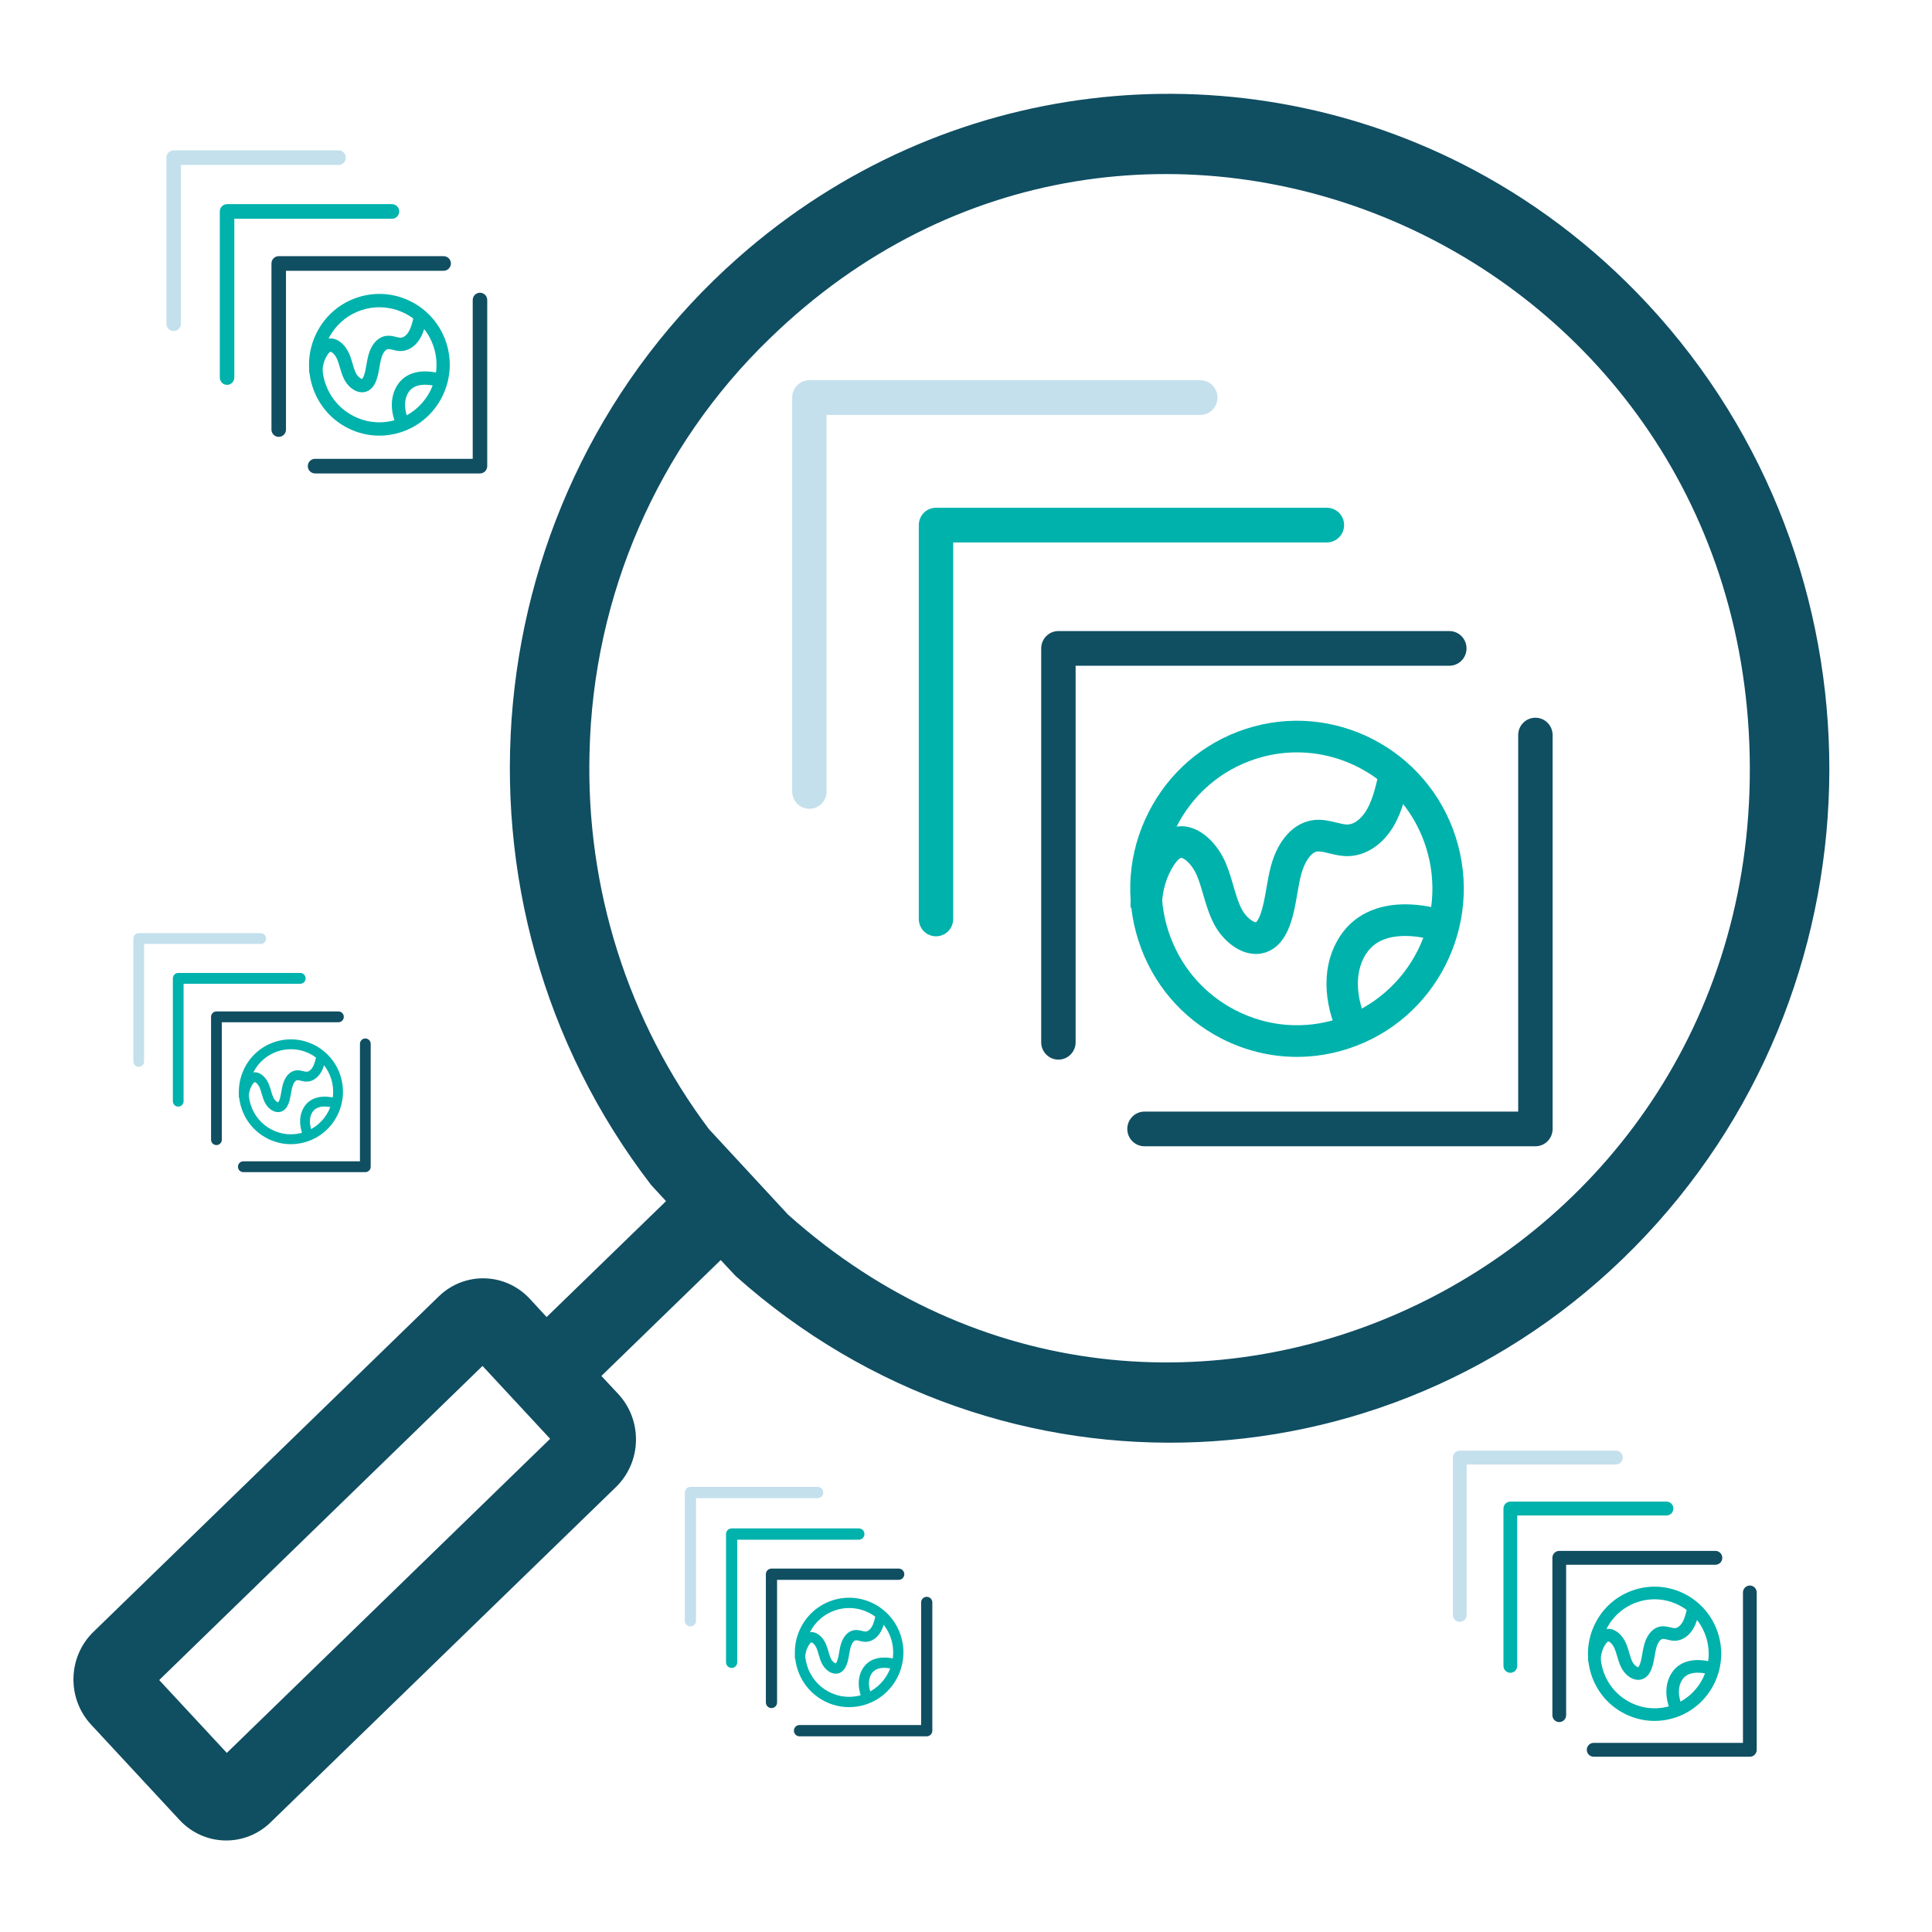 <?xml version="1.0" encoding="UTF-8" standalone="no"?>
<!-- Created with Inkscape (http://www.inkscape.org/) -->

<svg
   version="1.1"
   id="svg1"
   width="10cm"
   height="10cm"
   viewBox="0 0 377.953 377.953"
   xml:space="preserve"
   sodipodi:docname="logo.svg"
   inkscape:version="1.4.2 (1:1.4.2+202505120737+ebf0e940d0)"
   xmlns:inkscape="http://www.inkscape.org/namespaces/inkscape"
   xmlns:sodipodi="http://sodipodi.sourceforge.net/DTD/sodipodi-0.dtd"
   xmlns="http://www.w3.org/2000/svg"
   xmlns:svg="http://www.w3.org/2000/svg"
   xmlns:rdf="http://www.w3.org/1999/02/22-rdf-syntax-ns#"
   xmlns:cc="http://creativecommons.org/ns#"><sodipodi:namedview
     id="namedview2"
     pagecolor="#ffffff"
     bordercolor="#000000"
     borderopacity="0.25"
     inkscape:showpageshadow="2"
     inkscape:pageopacity="0.0"
     inkscape:pagecheckerboard="0"
     inkscape:deskcolor="#d1d1d1"
     inkscape:document-units="cm"
     inkscape:zoom="3.1802917"
     inkscape:cx="189.13359"
     inkscape:cy="186.77532"
     inkscape:window-width="2256"
     inkscape:window-height="1479"
     inkscape:window-x="0"
     inkscape:window-y="0"
     inkscape:window-maximized="1"
     inkscape:current-layer="layer-MC0" /><defs
     id="defs1"><clipPath
       clipPathUnits="userSpaceOnUse"
       id="clipPath10-3"><path
         d="M 0,612 H 792 V 0 H 0 Z"
         transform="translate(-331.269,-276.021)"
         id="path10-6" /></clipPath><clipPath
       clipPathUnits="userSpaceOnUse"
       id="clipPath12-0"><path
         d="M 0,612 H 792 V 0 H 0 Z"
         transform="translate(-319.569,-287.721)"
         id="path12-6" /></clipPath><clipPath
       clipPathUnits="userSpaceOnUse"
       id="clipPath14-2"><path
         d="M 0,612 H 792 V 0 H 0 Z"
         transform="translate(-307.469,-299.82)"
         id="path14-6" /></clipPath><clipPath
       clipPathUnits="userSpaceOnUse"
       id="clipPath16-1"><path
         d="M 0,612 H 792 V 0 H 0 Z"
         transform="translate(-376.854,-267.797)"
         id="path16-8" /></clipPath><clipPath
       clipPathUnits="userSpaceOnUse"
       id="clipPath18-7"><path
         d="M 0,612 H 792 V 0 H 0 Z"
         transform="translate(-354.065,-305.173)"
         id="path18-9" /></clipPath><clipPath
       clipPathUnits="userSpaceOnUse"
       id="clipPath20-2"><path
         d="M 0,612 H 792 V 0 H 0 Z"
         transform="translate(-357.628,-279.298)"
         id="path20-0" /></clipPath><clipPath
       clipPathUnits="userSpaceOnUse"
       id="clipPath22-2"><path
         d="M 0,612 H 792 V 0 H 0 Z"
         transform="translate(-350.145,-286.047)"
         id="path22-3" /></clipPath><clipPath
       clipPathUnits="userSpaceOnUse"
       id="clipPath10-3-4"><path
         d="M 0,612 H 792 V 0 H 0 Z"
         transform="translate(-331.269,-276.021)"
         id="path10-6-9" /></clipPath><clipPath
       clipPathUnits="userSpaceOnUse"
       id="clipPath12-0-1"><path
         d="M 0,612 H 792 V 0 H 0 Z"
         transform="translate(-319.569,-287.721)"
         id="path12-6-7" /></clipPath><clipPath
       clipPathUnits="userSpaceOnUse"
       id="clipPath14-2-0"><path
         d="M 0,612 H 792 V 0 H 0 Z"
         transform="translate(-307.469,-299.82)"
         id="path14-6-6" /></clipPath><clipPath
       clipPathUnits="userSpaceOnUse"
       id="clipPath16-1-0"><path
         d="M 0,612 H 792 V 0 H 0 Z"
         transform="translate(-376.854,-267.797)"
         id="path16-8-8" /></clipPath><clipPath
       clipPathUnits="userSpaceOnUse"
       id="clipPath18-7-5"><path
         d="M 0,612 H 792 V 0 H 0 Z"
         transform="translate(-354.065,-305.173)"
         id="path18-9-3" /></clipPath><clipPath
       clipPathUnits="userSpaceOnUse"
       id="clipPath20-2-9"><path
         d="M 0,612 H 792 V 0 H 0 Z"
         transform="translate(-357.628,-279.298)"
         id="path20-0-4" /></clipPath><clipPath
       clipPathUnits="userSpaceOnUse"
       id="clipPath22-2-1"><path
         d="M 0,612 H 792 V 0 H 0 Z"
         transform="translate(-350.145,-286.047)"
         id="path22-3-5" /></clipPath><clipPath
       clipPathUnits="userSpaceOnUse"
       id="clipPath10-3-4-2"><path
         d="M 0,612 H 792 V 0 H 0 Z"
         transform="translate(-331.269,-276.021)"
         id="path10-6-9-8" /></clipPath><clipPath
       clipPathUnits="userSpaceOnUse"
       id="clipPath12-0-1-0"><path
         d="M 0,612 H 792 V 0 H 0 Z"
         transform="translate(-319.569,-287.721)"
         id="path12-6-7-3" /></clipPath><clipPath
       clipPathUnits="userSpaceOnUse"
       id="clipPath14-2-0-7"><path
         d="M 0,612 H 792 V 0 H 0 Z"
         transform="translate(-307.469,-299.82)"
         id="path14-6-6-0" /></clipPath><clipPath
       clipPathUnits="userSpaceOnUse"
       id="clipPath16-1-0-0"><path
         d="M 0,612 H 792 V 0 H 0 Z"
         transform="translate(-376.854,-267.797)"
         id="path16-8-8-3" /></clipPath><clipPath
       clipPathUnits="userSpaceOnUse"
       id="clipPath18-7-5-4"><path
         d="M 0,612 H 792 V 0 H 0 Z"
         transform="translate(-354.065,-305.173)"
         id="path18-9-3-9" /></clipPath><clipPath
       clipPathUnits="userSpaceOnUse"
       id="clipPath20-2-9-2"><path
         d="M 0,612 H 792 V 0 H 0 Z"
         transform="translate(-357.628,-279.298)"
         id="path20-0-4-7" /></clipPath><clipPath
       clipPathUnits="userSpaceOnUse"
       id="clipPath22-2-1-4"><path
         d="M 0,612 H 792 V 0 H 0 Z"
         transform="translate(-350.145,-286.047)"
         id="path22-3-5-2" /></clipPath><clipPath
       clipPathUnits="userSpaceOnUse"
       id="clipPath10-3-4-8"><path
         d="M 0,612 H 792 V 0 H 0 Z"
         transform="translate(-331.269,-276.021)"
         id="path10-6-9-1" /></clipPath><clipPath
       clipPathUnits="userSpaceOnUse"
       id="clipPath12-0-1-6"><path
         d="M 0,612 H 792 V 0 H 0 Z"
         transform="translate(-319.569,-287.721)"
         id="path12-6-7-8" /></clipPath><clipPath
       clipPathUnits="userSpaceOnUse"
       id="clipPath14-2-0-5"><path
         d="M 0,612 H 792 V 0 H 0 Z"
         transform="translate(-307.469,-299.82)"
         id="path14-6-6-2" /></clipPath><clipPath
       clipPathUnits="userSpaceOnUse"
       id="clipPath16-1-0-1"><path
         d="M 0,612 H 792 V 0 H 0 Z"
         transform="translate(-376.854,-267.797)"
         id="path16-8-8-9" /></clipPath><clipPath
       clipPathUnits="userSpaceOnUse"
       id="clipPath18-7-5-9"><path
         d="M 0,612 H 792 V 0 H 0 Z"
         transform="translate(-354.065,-305.173)"
         id="path18-9-3-6" /></clipPath><clipPath
       clipPathUnits="userSpaceOnUse"
       id="clipPath20-2-9-0"><path
         d="M 0,612 H 792 V 0 H 0 Z"
         transform="translate(-357.628,-279.298)"
         id="path20-0-4-6" /></clipPath><clipPath
       clipPathUnits="userSpaceOnUse"
       id="clipPath22-2-1-49"><path
         d="M 0,612 H 792 V 0 H 0 Z"
         transform="translate(-350.145,-286.047)"
         id="path22-3-5-90" /></clipPath><clipPath
       clipPathUnits="userSpaceOnUse"
       id="clipPath10-3-4-15"><path
         d="M 0,612 H 792 V 0 H 0 Z"
         transform="translate(-331.269,-276.021)"
         id="path10-6-9-0" /></clipPath><clipPath
       clipPathUnits="userSpaceOnUse"
       id="clipPath12-0-1-9"><path
         d="M 0,612 H 792 V 0 H 0 Z"
         transform="translate(-319.569,-287.721)"
         id="path12-6-7-0" /></clipPath><clipPath
       clipPathUnits="userSpaceOnUse"
       id="clipPath14-2-0-4"><path
         d="M 0,612 H 792 V 0 H 0 Z"
         transform="translate(-307.469,-299.82)"
         id="path14-6-6-01" /></clipPath><clipPath
       clipPathUnits="userSpaceOnUse"
       id="clipPath16-1-0-3"><path
         d="M 0,612 H 792 V 0 H 0 Z"
         transform="translate(-376.854,-267.797)"
         id="path16-8-8-7" /></clipPath><clipPath
       clipPathUnits="userSpaceOnUse"
       id="clipPath18-7-5-41"><path
         d="M 0,612 H 792 V 0 H 0 Z"
         transform="translate(-354.065,-305.173)"
         id="path18-9-3-1" /></clipPath><clipPath
       clipPathUnits="userSpaceOnUse"
       id="clipPath20-2-9-3"><path
         d="M 0,612 H 792 V 0 H 0 Z"
         transform="translate(-357.628,-279.298)"
         id="path20-0-4-0" /></clipPath><clipPath
       clipPathUnits="userSpaceOnUse"
       id="clipPath22-2-1-3"><path
         d="M 0,612 H 792 V 0 H 0 Z"
         transform="translate(-350.145,-286.047)"
         id="path22-3-5-21" /></clipPath><clipPath
       clipPathUnits="userSpaceOnUse"
       id="clipPath10-3-4-6"><path
         d="M 0,612 H 792 V 0 H 0 Z"
         transform="translate(-331.269,-276.021)"
         id="path10-6-9-08" /></clipPath><clipPath
       clipPathUnits="userSpaceOnUse"
       id="clipPath12-0-1-3"><path
         d="M 0,612 H 792 V 0 H 0 Z"
         transform="translate(-319.569,-287.721)"
         id="path12-6-7-78" /></clipPath><clipPath
       clipPathUnits="userSpaceOnUse"
       id="clipPath14-2-0-21"><path
         d="M 0,612 H 792 V 0 H 0 Z"
         transform="translate(-307.469,-299.82)"
         id="path14-6-6-05" /></clipPath><clipPath
       clipPathUnits="userSpaceOnUse"
       id="clipPath16-1-0-8"><path
         d="M 0,612 H 792 V 0 H 0 Z"
         transform="translate(-376.854,-267.797)"
         id="path16-8-8-5" /></clipPath><clipPath
       clipPathUnits="userSpaceOnUse"
       id="clipPath18-7-5-5"><path
         d="M 0,612 H 792 V 0 H 0 Z"
         transform="translate(-354.065,-305.173)"
         id="path18-9-3-0" /></clipPath><clipPath
       clipPathUnits="userSpaceOnUse"
       id="clipPath20-2-9-73"><path
         d="M 0,612 H 792 V 0 H 0 Z"
         transform="translate(-357.628,-279.298)"
         id="path20-0-4-8" /></clipPath><clipPath
       clipPathUnits="userSpaceOnUse"
       id="clipPath22-2-1-2"><path
         d="M 0,612 H 792 V 0 H 0 Z"
         transform="translate(-350.145,-286.047)"
         id="path22-3-5-3" /></clipPath><clipPath
       clipPathUnits="userSpaceOnUse"
       id="clipPath10-3-4-8-7"><path
         d="M 0,612 H 792 V 0 H 0 Z"
         transform="translate(-331.269,-276.021)"
         id="path10-6-9-1-5" /></clipPath><clipPath
       clipPathUnits="userSpaceOnUse"
       id="clipPath12-0-1-6-3"><path
         d="M 0,612 H 792 V 0 H 0 Z"
         transform="translate(-319.569,-287.721)"
         id="path12-6-7-8-5" /></clipPath><clipPath
       clipPathUnits="userSpaceOnUse"
       id="clipPath14-2-0-5-6"><path
         d="M 0,612 H 792 V 0 H 0 Z"
         transform="translate(-307.469,-299.82)"
         id="path14-6-6-2-2" /></clipPath><clipPath
       clipPathUnits="userSpaceOnUse"
       id="clipPath16-1-0-1-9"><path
         d="M 0,612 H 792 V 0 H 0 Z"
         transform="translate(-376.854,-267.797)"
         id="path16-8-8-9-1" /></clipPath><clipPath
       clipPathUnits="userSpaceOnUse"
       id="clipPath18-7-5-9-2"><path
         d="M 0,612 H 792 V 0 H 0 Z"
         transform="translate(-354.065,-305.173)"
         id="path18-9-3-6-7" /></clipPath><clipPath
       clipPathUnits="userSpaceOnUse"
       id="clipPath20-2-9-0-0"><path
         d="M 0,612 H 792 V 0 H 0 Z"
         transform="translate(-357.628,-279.298)"
         id="path20-0-4-6-9" /></clipPath><clipPath
       clipPathUnits="userSpaceOnUse"
       id="clipPath22-2-1-49-3"><path
         d="M 0,612 H 792 V 0 H 0 Z"
         transform="translate(-350.145,-286.047)"
         id="path22-3-5-90-6" /></clipPath></defs><g
     id="layer-MC0"><g
       id="g1"
       transform="matrix(1.736,0,0,1.736,-94.38,-88.588)"><path
         id="path9"
         d="m 0,0 c -0.909,0 -1.645,0.736 -1.645,1.645 v 37.361 c 0,0.909 0.736,1.645 1.645,1.645 h 37.361 c 0.909,0 1.646,-0.736 1.646,-1.645 0,-0.91 -0.737,-1.646 -1.646,-1.646 H 1.645 V 1.645 C 1.645,0.736 0.909,0 0,0"
         style="fill:#104e62;fill-opacity:1;fill-rule:nonzero;stroke:none"
         transform="matrix(1.179,0,0,-1.188,173.638,170.436)"
         clip-path="url(#clipPath10-3)" /><path
         id="path11"
         d="m 0,0 c -0.909,0 -1.645,0.736 -1.645,1.645 v 37.361 c 0,0.909 0.736,1.645 1.645,1.645 h 37.36 c 0.909,0 1.646,-0.736 1.646,-1.645 0,-0.91 -0.737,-1.646 -1.646,-1.646 H 1.645 V 1.645 C 1.645,0.736 0.909,0 0,0"
         style="fill:#00b2ac;fill-opacity:1;fill-rule:nonzero;stroke:none"
         transform="matrix(1.179,0,0,-1.188,159.843,156.541)"
         clip-path="url(#clipPath12-0)" /><path
         id="path13"
         d="m 0,0 c -0.909,0 -1.645,0.736 -1.645,1.645 v 37.362 c 0,0.91 0.736,1.646 1.645,1.646 h 37.36 c 0.909,0 1.646,-0.736 1.646,-1.646 0,-0.909 -0.737,-1.645 -1.646,-1.645 H 1.645 V 1.645 C 1.645,0.736 0.909,0 0,0"
         style="fill:#c4e0ec;fill-opacity:1;fill-rule:nonzero;stroke:none"
         transform="matrix(1.179,0,0,-1.188,145.575,142.172)"
         clip-path="url(#clipPath14-2)" /><path
         id="path15"
         d="m 0,0 h -37.361 c -0.909,0 -1.646,0.736 -1.646,1.645 0,0.91 0.737,1.646 1.646,1.646 h 35.716 v 35.715 c 0,0.909 0.736,1.645 1.645,1.645 0.909,0 1.645,-0.736 1.645,-1.645 V 1.645 C 1.645,0.736 0.909,0 0,0"
         style="fill:#104e62;fill-opacity:1;fill-rule:nonzero;stroke:none"
         transform="matrix(1.179,0,0,-1.188,227.389,180.203)"
         clip-path="url(#clipPath16-1)" /><path
         id="path17"
         d="m 0,0 c -1.318,0 -2.658,-0.203 -3.978,-0.63 -3.287,-1.066 -5.963,-3.347 -7.535,-6.425 -1.571,-3.077 -1.851,-6.583 -0.786,-9.871 h 10e-4 c 1.064,-3.287 3.346,-5.964 6.423,-7.535 3.079,-1.573 6.584,-1.851 9.871,-0.787 6.787,2.2 10.52,9.509 8.321,16.296 C 10.547,-3.486 5.459,0 0,0 m -0.007,-28.885 c -2.486,0 -4.954,0.589 -7.232,1.752 -3.791,1.936 -6.602,5.232 -7.914,9.283 -1.312,4.05 -0.968,8.368 0.968,12.16 1.936,3.791 5.233,6.602 9.283,7.914 8.364,2.706 17.365,-1.891 20.073,-10.252 2.708,-8.359 -1.89,-17.364 -10.25,-20.073 -1.617,-0.524 -3.277,-0.784 -4.928,-0.784"
         style="fill:#00b2ac;fill-opacity:1;fill-rule:nonzero;stroke:none"
         transform="matrix(1.179,0,0,-1.188,200.519,135.814)"
         clip-path="url(#clipPath18-7)" /><path
         id="path19"
         d="m 0,0 c -0.648,1.775 -0.872,3.488 -0.667,5.09 0.251,1.947 1.178,3.698 2.545,4.805 1.464,1.183 3.477,1.711 5.82,1.521 1.011,-0.081 2.013,-0.279 2.979,-0.588 L 9.764,7.971 C 9.016,8.209 8.24,8.362 7.458,8.426 6.37,8.511 4.844,8.435 3.765,7.562 2.993,6.937 2.462,5.896 2.309,4.708 2.165,3.587 2.336,2.349 2.818,1.029 Z"
         style="fill:#00b2ac;fill-opacity:1;fill-rule:nonzero;stroke:none"
         transform="matrix(1.179,0,0,-1.188,204.719,166.544)"
         clip-path="url(#clipPath20-2)" /><path
         id="path21"
         d="M 0,0 C -0.325,0 -0.657,0.051 -0.991,0.153 -2.193,0.523 -3.364,1.582 -4.048,2.918 -4.507,3.815 -4.776,4.735 -5.037,5.626 -5.229,6.283 -5.411,6.904 -5.656,7.469 -6.145,8.597 -6.961,9.176 -7.182,9.107 -7.207,9.102 -7.416,9.039 -7.792,8.491 -8.563,7.371 -8.989,5.915 -8.992,4.392 l -3,0.005 c 0.004,2.124 0.618,4.181 1.728,5.795 0.701,1.018 1.481,1.618 2.384,1.833 2.19,0.528 4.114,-1.375 4.977,-3.363 0.319,-0.736 0.536,-1.477 0.746,-2.194 0.231,-0.791 0.45,-1.538 0.78,-2.184 0.438,-0.854 1.161,-1.286 1.38,-1.283 -0.004,0 0.178,0.108 0.405,0.703 0.283,0.74 0.431,1.601 0.589,2.51 0.12,0.693 0.244,1.411 0.437,2.123 0.68,2.511 2.207,4.142 4.086,4.362 0.813,0.096 1.543,-0.083 2.187,-0.239 0.378,-0.092 0.736,-0.18 1.012,-0.182 H 8.73 c 0.786,0 1.488,0.741 1.885,1.436 0.599,1.05 0.901,2.432 1.194,3.77 l 2.93,-0.64 C 14.415,15.358 14.047,13.676 13.221,12.228 12.166,10.378 10.489,9.278 8.729,9.278 H 8.693 C 8.07,9.284 7.5,9.423 6.997,9.545 6.56,9.652 6.145,9.747 5.871,9.72 5.28,9.65 4.662,8.779 4.329,7.553 4.173,6.976 4.066,6.357 3.953,5.703 3.778,4.692 3.598,3.646 3.21,2.633 2.79,1.533 2.21,0.792 1.437,0.368 0.99,0.123 0.504,0 0,0"
         style="fill:#00b2ac;fill-opacity:1;fill-rule:nonzero;stroke:none"
         transform="matrix(1.179,0,0,-1.188,195.896,158.529)"
         clip-path="url(#clipPath22-2)" /></g><g
       id="g23"
       transform="matrix(14.964,0,0,15.065,18.273,-6.711)"><path
         d="m 2.315,24.111 4.517,-4.356 c 0.336,-0.325 0.35,-0.864 0.03,-1.207 L 6.641,18.313 8.201,16.808 8.397,17.016 C 11.868,20.095 17.109,19.861 20.297,16.486 23.485,13.11 23.494,7.787 20.32,4.394 19.601,3.626 18.777,3.018 17.892,2.573 14.865,1.051 11.121,1.428 8.426,3.794 4.942,6.853 4.442,12.156 7.292,15.834 L 7.486,16.043 5.925,17.548 5.705,17.311 C 5.384,16.969 4.852,16.955 4.515,17.28 L 5.4769414e-4,21.636 C -0.336,21.96 -0.349,22.5 -0.03,22.841 l 1.157,1.239 c 0.32,0.341 0.851,0.355 1.188,0.031 z M 6.486,10.219 C 6.532,8.178 7.381,6.241 8.843,4.84 13.617,0.229 21.513,3.571 21.653,10.26 21.793,16.949 14.044,20.622 9.081,16.218 L 8.047,15.108 C 6.989,13.709 6.438,11.983 6.486,10.22 Z M 0.86,22.262 5.087,18.183 5.971,19.129 1.744,23.208 Z"
         id="path1"
         style="fill:#104e62;fill-opacity:1;stroke-width:1.047" /><path
         fill="none"
         d="M 0,0 H 24 V 24 H 0 Z"
         id="path2-22" /></g><g
       id="layer-MC0-5-5-4"
       transform="matrix(0.98,0,0,0.987,-430.842,-348.437)"><g
         id="g24-4"
         transform="matrix(0.661,0,0,0.661,203.314,143.508)"><path
           id="path9-3-3"
           d="m 0,0 c -0.909,0 -1.645,0.736 -1.645,1.645 v 37.361 c 0,0.909 0.736,1.645 1.645,1.645 h 37.361 c 0.909,0 1.646,-0.736 1.646,-1.645 0,-0.91 -0.737,-1.646 -1.646,-1.646 H 1.645 V 1.645 C 1.645,0.736 0.909,0 0,0"
           style="fill:#104e62;fill-opacity:1;fill-rule:nonzero;stroke:none"
           transform="matrix(1.333,0,0,-1.333,441.691,447.972)"
           clip-path="url(#clipPath10-3-4-2)" /><path
           id="path11-8-8"
           d="m 0,0 c -0.909,0 -1.645,0.736 -1.645,1.645 v 37.361 c 0,0.909 0.736,1.645 1.645,1.645 h 37.36 c 0.909,0 1.646,-0.736 1.646,-1.645 0,-0.91 -0.737,-1.646 -1.646,-1.646 H 1.645 V 1.645 C 1.645,0.736 0.909,0 0,0"
           style="fill:#00b2ac;fill-opacity:1;fill-rule:nonzero;stroke:none"
           transform="matrix(1.333,0,0,-1.333,426.092,432.373)"
           clip-path="url(#clipPath12-0-1-0)" /><path
           id="path13-5-6"
           d="m 0,0 c -0.909,0 -1.645,0.736 -1.645,1.645 v 37.362 c 0,0.91 0.736,1.646 1.645,1.646 h 37.36 c 0.909,0 1.646,-0.736 1.646,-1.646 0,-0.909 -0.737,-1.645 -1.646,-1.645 H 1.645 V 1.645 C 1.645,0.736 0.909,0 0,0"
           style="fill:#c4e0ec;fill-opacity:1;fill-rule:nonzero;stroke:none"
           transform="matrix(1.333,0,0,-1.333,409.959,416.24)"
           clip-path="url(#clipPath14-2-0-7)" /><path
           id="path15-2-0"
           d="m 0,0 h -37.361 c -0.909,0 -1.646,0.736 -1.646,1.645 0,0.91 0.737,1.646 1.646,1.646 h 35.716 v 35.715 c 0,0.909 0.736,1.645 1.645,1.645 0.909,0 1.645,-0.736 1.645,-1.645 V 1.645 C 1.645,0.736 0.909,0 0,0"
           style="fill:#104e62;fill-opacity:1;fill-rule:nonzero;stroke:none"
           transform="matrix(1.333,0,0,-1.333,502.471,458.937)"
           clip-path="url(#clipPath16-1-0-0)" /><path
           id="path17-2-8"
           d="m 0,0 c -1.318,0 -2.658,-0.203 -3.978,-0.63 -3.287,-1.066 -5.963,-3.347 -7.535,-6.425 -1.571,-3.077 -1.851,-6.583 -0.786,-9.871 h 10e-4 c 1.064,-3.287 3.346,-5.964 6.423,-7.535 3.079,-1.573 6.584,-1.851 9.871,-0.787 6.787,2.2 10.52,9.509 8.321,16.296 C 10.547,-3.486 5.459,0 0,0 m -0.007,-28.885 c -2.486,0 -4.954,0.589 -7.232,1.752 -3.791,1.936 -6.602,5.232 -7.914,9.283 -1.312,4.05 -0.968,8.368 0.968,12.16 1.936,3.791 5.233,6.602 9.283,7.914 8.364,2.706 17.365,-1.891 20.073,-10.252 2.708,-8.359 -1.89,-17.364 -10.25,-20.073 -1.617,-0.524 -3.277,-0.784 -4.928,-0.784"
           style="fill:#00b2ac;fill-opacity:1;fill-rule:nonzero;stroke:none"
           transform="matrix(1.333,0,0,-1.333,472.087,409.102)"
           clip-path="url(#clipPath18-7-5-4)" /><path
           id="path19-2-9"
           d="m 0,0 c -0.648,1.775 -0.872,3.488 -0.667,5.09 0.251,1.947 1.178,3.698 2.545,4.805 1.464,1.183 3.477,1.711 5.82,1.521 1.011,-0.081 2.013,-0.279 2.979,-0.588 L 9.764,7.971 C 9.016,8.209 8.24,8.362 7.458,8.426 6.37,8.511 4.844,8.435 3.765,7.562 2.993,6.937 2.462,5.896 2.309,4.708 2.165,3.587 2.336,2.349 2.818,1.029 Z"
           style="fill:#00b2ac;fill-opacity:1;fill-rule:nonzero;stroke:none"
           transform="matrix(1.333,0,0,-1.333,476.837,443.603)"
           clip-path="url(#clipPath20-2-9-2)" /><path
           id="path21-7-2"
           d="M 0,0 C -0.325,0 -0.657,0.051 -0.991,0.153 -2.193,0.523 -3.364,1.582 -4.048,2.918 -4.507,3.815 -4.776,4.735 -5.037,5.626 -5.229,6.283 -5.411,6.904 -5.656,7.469 -6.145,8.597 -6.961,9.176 -7.182,9.107 -7.207,9.102 -7.416,9.039 -7.792,8.491 -8.563,7.371 -8.989,5.915 -8.992,4.392 l -3,0.005 c 0.004,2.124 0.618,4.181 1.728,5.795 0.701,1.018 1.481,1.618 2.384,1.833 2.19,0.528 4.114,-1.375 4.977,-3.363 0.319,-0.736 0.536,-1.477 0.746,-2.194 0.231,-0.791 0.45,-1.538 0.78,-2.184 0.438,-0.854 1.161,-1.286 1.38,-1.283 -0.004,0 0.178,0.108 0.405,0.703 0.283,0.74 0.431,1.601 0.589,2.51 0.12,0.693 0.244,1.411 0.437,2.123 0.68,2.511 2.207,4.142 4.086,4.362 0.813,0.096 1.543,-0.083 2.187,-0.239 0.378,-0.092 0.736,-0.18 1.012,-0.182 H 8.73 c 0.786,0 1.488,0.741 1.885,1.436 0.599,1.05 0.901,2.432 1.194,3.77 l 2.93,-0.64 C 14.415,15.358 14.047,13.676 13.221,12.228 12.166,10.378 10.489,9.278 8.729,9.278 H 8.693 C 8.07,9.284 7.5,9.423 6.997,9.545 6.56,9.652 6.145,9.747 5.871,9.72 5.28,9.65 4.662,8.779 4.329,7.553 4.173,6.976 4.066,6.357 3.953,5.703 3.778,4.692 3.598,3.646 3.21,2.633 2.79,1.533 2.21,0.792 1.437,0.368 0.99,0.123 0.504,0 0,0"
           style="fill:#00b2ac;fill-opacity:1;fill-rule:nonzero;stroke:none"
           transform="matrix(1.333,0,0,-1.333,466.86,434.604)"
           clip-path="url(#clipPath22-2-1-4)" /></g></g><g
       id="layer-MC0-5-5-31"
       transform="matrix(0.928,0,0,0.935,-154.578,-74.155)"><g
         id="g24-48"
         transform="matrix(0.661,0,0,0.661,203.314,143.508)"><path
           id="path9-3-9"
           d="m 0,0 c -0.909,0 -1.645,0.736 -1.645,1.645 v 37.361 c 0,0.909 0.736,1.645 1.645,1.645 h 37.361 c 0.909,0 1.646,-0.736 1.646,-1.645 0,-0.91 -0.737,-1.646 -1.646,-1.646 H 1.645 V 1.645 C 1.645,0.736 0.909,0 0,0"
           style="fill:#104e62;fill-opacity:1;fill-rule:nonzero;stroke:none"
           transform="matrix(1.333,0,0,-1.333,441.691,447.972)"
           clip-path="url(#clipPath10-3-4-8)" /><path
           id="path11-8-6"
           d="m 0,0 c -0.909,0 -1.645,0.736 -1.645,1.645 v 37.361 c 0,0.909 0.736,1.645 1.645,1.645 h 37.36 c 0.909,0 1.646,-0.736 1.646,-1.645 0,-0.91 -0.737,-1.646 -1.646,-1.646 H 1.645 V 1.645 C 1.645,0.736 0.909,0 0,0"
           style="fill:#00b2ac;fill-opacity:1;fill-rule:nonzero;stroke:none"
           transform="matrix(1.333,0,0,-1.333,426.092,432.373)"
           clip-path="url(#clipPath12-0-1-6)" /><path
           id="path13-5-7"
           d="m 0,0 c -0.909,0 -1.645,0.736 -1.645,1.645 v 37.362 c 0,0.91 0.736,1.646 1.645,1.646 h 37.36 c 0.909,0 1.646,-0.736 1.646,-1.646 0,-0.909 -0.737,-1.645 -1.646,-1.645 H 1.645 V 1.645 C 1.645,0.736 0.909,0 0,0"
           style="fill:#c4e0ec;fill-opacity:1;fill-rule:nonzero;stroke:none"
           transform="matrix(1.333,0,0,-1.333,409.959,416.24)"
           clip-path="url(#clipPath14-2-0-5)" /><path
           id="path15-2-7"
           d="m 0,0 h -37.361 c -0.909,0 -1.646,0.736 -1.646,1.645 0,0.91 0.737,1.646 1.646,1.646 h 35.716 v 35.715 c 0,0.909 0.736,1.645 1.645,1.645 0.909,0 1.645,-0.736 1.645,-1.645 V 1.645 C 1.645,0.736 0.909,0 0,0"
           style="fill:#104e62;fill-opacity:1;fill-rule:nonzero;stroke:none"
           transform="matrix(1.333,0,0,-1.333,502.471,458.937)"
           clip-path="url(#clipPath16-1-0-1)" /><path
           id="path17-2-3"
           d="m 0,0 c -1.318,0 -2.658,-0.203 -3.978,-0.63 -3.287,-1.066 -5.963,-3.347 -7.535,-6.425 -1.571,-3.077 -1.851,-6.583 -0.786,-9.871 h 10e-4 c 1.064,-3.287 3.346,-5.964 6.423,-7.535 3.079,-1.573 6.584,-1.851 9.871,-0.787 6.787,2.2 10.52,9.509 8.321,16.296 C 10.547,-3.486 5.459,0 0,0 m -0.007,-28.885 c -2.486,0 -4.954,0.589 -7.232,1.752 -3.791,1.936 -6.602,5.232 -7.914,9.283 -1.312,4.05 -0.968,8.368 0.968,12.16 1.936,3.791 5.233,6.602 9.283,7.914 8.364,2.706 17.365,-1.891 20.073,-10.252 2.708,-8.359 -1.89,-17.364 -10.25,-20.073 -1.617,-0.524 -3.277,-0.784 -4.928,-0.784"
           style="fill:#00b2ac;fill-opacity:1;fill-rule:nonzero;stroke:none"
           transform="matrix(1.333,0,0,-1.333,472.087,409.102)"
           clip-path="url(#clipPath18-7-5-9)" /><path
           id="path19-2-7"
           d="m 0,0 c -0.648,1.775 -0.872,3.488 -0.667,5.09 0.251,1.947 1.178,3.698 2.545,4.805 1.464,1.183 3.477,1.711 5.82,1.521 1.011,-0.081 2.013,-0.279 2.979,-0.588 L 9.764,7.971 C 9.016,8.209 8.24,8.362 7.458,8.426 6.37,8.511 4.844,8.435 3.765,7.562 2.993,6.937 2.462,5.896 2.309,4.708 2.165,3.587 2.336,2.349 2.818,1.029 Z"
           style="fill:#00b2ac;fill-opacity:1;fill-rule:nonzero;stroke:none"
           transform="matrix(1.333,0,0,-1.333,476.837,443.603)"
           clip-path="url(#clipPath20-2-9-0)" /><path
           id="path21-7-1"
           d="M 0,0 C -0.325,0 -0.657,0.051 -0.991,0.153 -2.193,0.523 -3.364,1.582 -4.048,2.918 -4.507,3.815 -4.776,4.735 -5.037,5.626 -5.229,6.283 -5.411,6.904 -5.656,7.469 -6.145,8.597 -6.961,9.176 -7.182,9.107 -7.207,9.102 -7.416,9.039 -7.792,8.491 -8.563,7.371 -8.989,5.915 -8.992,4.392 l -3,0.005 c 0.004,2.124 0.618,4.181 1.728,5.795 0.701,1.018 1.481,1.618 2.384,1.833 2.19,0.528 4.114,-1.375 4.977,-3.363 0.319,-0.736 0.536,-1.477 0.746,-2.194 0.231,-0.791 0.45,-1.538 0.78,-2.184 0.438,-0.854 1.161,-1.286 1.38,-1.283 -0.004,0 0.178,0.108 0.405,0.703 0.283,0.74 0.431,1.601 0.589,2.51 0.12,0.693 0.244,1.411 0.437,2.123 0.68,2.511 2.207,4.142 4.086,4.362 0.813,0.096 1.543,-0.083 2.187,-0.239 0.378,-0.092 0.736,-0.18 1.012,-0.182 H 8.73 c 0.786,0 1.488,0.741 1.885,1.436 0.599,1.05 0.901,2.432 1.194,3.77 l 2.93,-0.64 C 14.415,15.358 14.047,13.676 13.221,12.228 12.166,10.378 10.489,9.278 8.729,9.278 H 8.693 C 8.07,9.284 7.5,9.423 6.997,9.545 6.56,9.652 6.145,9.747 5.871,9.72 5.28,9.65 4.662,8.779 4.329,7.553 4.173,6.976 4.066,6.357 3.953,5.703 3.778,4.692 3.598,3.646 3.21,2.633 2.79,1.533 2.21,0.792 1.437,0.368 0.99,0.123 0.504,0 0,0"
           style="fill:#00b2ac;fill-opacity:1;fill-rule:nonzero;stroke:none"
           transform="matrix(1.333,0,0,-1.333,466.86,434.604)"
           clip-path="url(#clipPath22-2-1-49)" /></g></g><g
       id="layer-MC0-5-5-31-2"
       transform="matrix(0.756,0,0,0.762,-223.504,-0.838)"><g
         id="g24-48-6"
         transform="matrix(0.661,0,0,0.661,203.314,143.508)"><path
           id="path9-3-9-1"
           d="m 0,0 c -0.909,0 -1.645,0.736 -1.645,1.645 v 37.361 c 0,0.909 0.736,1.645 1.645,1.645 h 37.361 c 0.909,0 1.646,-0.736 1.646,-1.645 0,-0.91 -0.737,-1.646 -1.646,-1.646 H 1.645 V 1.645 C 1.645,0.736 0.909,0 0,0"
           style="fill:#104e62;fill-opacity:1;fill-rule:nonzero;stroke:none"
           transform="matrix(1.333,0,0,-1.333,441.691,447.972)"
           clip-path="url(#clipPath10-3-4-8-7)" /><path
           id="path11-8-6-8"
           d="m 0,0 c -0.909,0 -1.645,0.736 -1.645,1.645 v 37.361 c 0,0.909 0.736,1.645 1.645,1.645 h 37.36 c 0.909,0 1.646,-0.736 1.646,-1.645 0,-0.91 -0.737,-1.646 -1.646,-1.646 H 1.645 V 1.645 C 1.645,0.736 0.909,0 0,0"
           style="fill:#00b2ac;fill-opacity:1;fill-rule:nonzero;stroke:none"
           transform="matrix(1.333,0,0,-1.333,426.092,432.373)"
           clip-path="url(#clipPath12-0-1-6-3)" /><path
           id="path13-5-7-7"
           d="m 0,0 c -0.909,0 -1.645,0.736 -1.645,1.645 v 37.362 c 0,0.91 0.736,1.646 1.645,1.646 h 37.36 c 0.909,0 1.646,-0.736 1.646,-1.646 0,-0.909 -0.737,-1.645 -1.646,-1.645 H 1.645 V 1.645 C 1.645,0.736 0.909,0 0,0"
           style="fill:#c4e0ec;fill-opacity:1;fill-rule:nonzero;stroke:none"
           transform="matrix(1.333,0,0,-1.333,409.959,416.24)"
           clip-path="url(#clipPath14-2-0-5-6)" /><path
           id="path15-2-7-9"
           d="m 0,0 h -37.361 c -0.909,0 -1.646,0.736 -1.646,1.645 0,0.91 0.737,1.646 1.646,1.646 h 35.716 v 35.715 c 0,0.909 0.736,1.645 1.645,1.645 0.909,0 1.645,-0.736 1.645,-1.645 V 1.645 C 1.645,0.736 0.909,0 0,0"
           style="fill:#104e62;fill-opacity:1;fill-rule:nonzero;stroke:none"
           transform="matrix(1.333,0,0,-1.333,502.471,458.937)"
           clip-path="url(#clipPath16-1-0-1-9)" /><path
           id="path17-2-3-2"
           d="m 0,0 c -1.318,0 -2.658,-0.203 -3.978,-0.63 -3.287,-1.066 -5.963,-3.347 -7.535,-6.425 -1.571,-3.077 -1.851,-6.583 -0.786,-9.871 h 10e-4 c 1.064,-3.287 3.346,-5.964 6.423,-7.535 3.079,-1.573 6.584,-1.851 9.871,-0.787 6.787,2.2 10.52,9.509 8.321,16.296 C 10.547,-3.486 5.459,0 0,0 m -0.007,-28.885 c -2.486,0 -4.954,0.589 -7.232,1.752 -3.791,1.936 -6.602,5.232 -7.914,9.283 -1.312,4.05 -0.968,8.368 0.968,12.16 1.936,3.791 5.233,6.602 9.283,7.914 8.364,2.706 17.365,-1.891 20.073,-10.252 2.708,-8.359 -1.89,-17.364 -10.25,-20.073 -1.617,-0.524 -3.277,-0.784 -4.928,-0.784"
           style="fill:#00b2ac;fill-opacity:1;fill-rule:nonzero;stroke:none"
           transform="matrix(1.333,0,0,-1.333,472.087,409.102)"
           clip-path="url(#clipPath18-7-5-9-2)" /><path
           id="path19-2-7-0"
           d="m 0,0 c -0.648,1.775 -0.872,3.488 -0.667,5.09 0.251,1.947 1.178,3.698 2.545,4.805 1.464,1.183 3.477,1.711 5.82,1.521 1.011,-0.081 2.013,-0.279 2.979,-0.588 L 9.764,7.971 C 9.016,8.209 8.24,8.362 7.458,8.426 6.37,8.511 4.844,8.435 3.765,7.562 2.993,6.937 2.462,5.896 2.309,4.708 2.165,3.587 2.336,2.349 2.818,1.029 Z"
           style="fill:#00b2ac;fill-opacity:1;fill-rule:nonzero;stroke:none"
           transform="matrix(1.333,0,0,-1.333,476.837,443.603)"
           clip-path="url(#clipPath20-2-9-0-0)" /><path
           id="path21-7-1-2"
           d="M 0,0 C -0.325,0 -0.657,0.051 -0.991,0.153 -2.193,0.523 -3.364,1.582 -4.048,2.918 -4.507,3.815 -4.776,4.735 -5.037,5.626 -5.229,6.283 -5.411,6.904 -5.656,7.469 -6.145,8.597 -6.961,9.176 -7.182,9.107 -7.207,9.102 -7.416,9.039 -7.792,8.491 -8.563,7.371 -8.989,5.915 -8.992,4.392 l -3,0.005 c 0.004,2.124 0.618,4.181 1.728,5.795 0.701,1.018 1.481,1.618 2.384,1.833 2.19,0.528 4.114,-1.375 4.977,-3.363 0.319,-0.736 0.536,-1.477 0.746,-2.194 0.231,-0.791 0.45,-1.538 0.78,-2.184 0.438,-0.854 1.161,-1.286 1.38,-1.283 -0.004,0 0.178,0.108 0.405,0.703 0.283,0.74 0.431,1.601 0.589,2.51 0.12,0.693 0.244,1.411 0.437,2.123 0.68,2.511 2.207,4.142 4.086,4.362 0.813,0.096 1.543,-0.083 2.187,-0.239 0.378,-0.092 0.736,-0.18 1.012,-0.182 H 8.73 c 0.786,0 1.488,0.741 1.885,1.436 0.599,1.05 0.901,2.432 1.194,3.77 l 2.93,-0.64 C 14.415,15.358 14.047,13.676 13.221,12.228 12.166,10.378 10.489,9.278 8.729,9.278 H 8.693 C 8.07,9.284 7.5,9.423 6.997,9.545 6.56,9.652 6.145,9.747 5.871,9.72 5.28,9.65 4.662,8.779 4.329,7.553 4.173,6.976 4.066,6.357 3.953,5.703 3.778,4.692 3.598,3.646 3.21,2.633 2.79,1.533 2.21,0.792 1.437,0.368 0.99,0.123 0.504,0 0,0"
           style="fill:#00b2ac;fill-opacity:1;fill-rule:nonzero;stroke:none"
           transform="matrix(1.333,0,0,-1.333,466.86,434.604)"
           clip-path="url(#clipPath22-2-1-49-3)" /></g></g><g
       id="layer-MC0-5-5-7"
       transform="matrix(0.725,0,0,0.73,-316.731,-96.91)"><g
         id="g24-7"
         transform="matrix(0.661,0,0,0.661,203.314,143.508)"><path
           id="path9-3-6"
           d="m 0,0 c -0.909,0 -1.645,0.736 -1.645,1.645 v 37.361 c 0,0.909 0.736,1.645 1.645,1.645 h 37.361 c 0.909,0 1.646,-0.736 1.646,-1.645 0,-0.91 -0.737,-1.646 -1.646,-1.646 H 1.645 V 1.645 C 1.645,0.736 0.909,0 0,0"
           style="fill:#104e62;fill-opacity:1;fill-rule:nonzero;stroke:none"
           transform="matrix(1.333,0,0,-1.333,441.691,447.972)"
           clip-path="url(#clipPath10-3-4-6)" /><path
           id="path11-8-91"
           d="m 0,0 c -0.909,0 -1.645,0.736 -1.645,1.645 v 37.361 c 0,0.909 0.736,1.645 1.645,1.645 h 37.36 c 0.909,0 1.646,-0.736 1.646,-1.645 0,-0.91 -0.737,-1.646 -1.646,-1.646 H 1.645 V 1.645 C 1.645,0.736 0.909,0 0,0"
           style="fill:#00b2ac;fill-opacity:1;fill-rule:nonzero;stroke:none"
           transform="matrix(1.333,0,0,-1.333,426.092,432.373)"
           clip-path="url(#clipPath12-0-1-3)" /><path
           id="path13-5-1"
           d="m 0,0 c -0.909,0 -1.645,0.736 -1.645,1.645 v 37.362 c 0,0.91 0.736,1.646 1.645,1.646 h 37.36 c 0.909,0 1.646,-0.736 1.646,-1.646 0,-0.909 -0.737,-1.645 -1.646,-1.645 H 1.645 V 1.645 C 1.645,0.736 0.909,0 0,0"
           style="fill:#c4e0ec;fill-opacity:1;fill-rule:nonzero;stroke:none"
           transform="matrix(1.333,0,0,-1.333,409.959,416.24)"
           clip-path="url(#clipPath14-2-0-21)" /><path
           id="path15-2-9"
           d="m 0,0 h -37.361 c -0.909,0 -1.646,0.736 -1.646,1.645 0,0.91 0.737,1.646 1.646,1.646 h 35.716 v 35.715 c 0,0.909 0.736,1.645 1.645,1.645 0.909,0 1.645,-0.736 1.645,-1.645 V 1.645 C 1.645,0.736 0.909,0 0,0"
           style="fill:#104e62;fill-opacity:1;fill-rule:nonzero;stroke:none"
           transform="matrix(1.333,0,0,-1.333,502.471,458.937)"
           clip-path="url(#clipPath16-1-0-8)" /><path
           id="path17-2-0"
           d="m 0,0 c -1.318,0 -2.658,-0.203 -3.978,-0.63 -3.287,-1.066 -5.963,-3.347 -7.535,-6.425 -1.571,-3.077 -1.851,-6.583 -0.786,-9.871 h 10e-4 c 1.064,-3.287 3.346,-5.964 6.423,-7.535 3.079,-1.573 6.584,-1.851 9.871,-0.787 6.787,2.2 10.52,9.509 8.321,16.296 C 10.547,-3.486 5.459,0 0,0 m -0.007,-28.885 c -2.486,0 -4.954,0.589 -7.232,1.752 -3.791,1.936 -6.602,5.232 -7.914,9.283 -1.312,4.05 -0.968,8.368 0.968,12.16 1.936,3.791 5.233,6.602 9.283,7.914 8.364,2.706 17.365,-1.891 20.073,-10.252 2.708,-8.359 -1.89,-17.364 -10.25,-20.073 -1.617,-0.524 -3.277,-0.784 -4.928,-0.784"
           style="fill:#00b2ac;fill-opacity:1;fill-rule:nonzero;stroke:none"
           transform="matrix(1.333,0,0,-1.333,472.087,409.102)"
           clip-path="url(#clipPath18-7-5-5)" /><path
           id="path19-2-89"
           d="m 0,0 c -0.648,1.775 -0.872,3.488 -0.667,5.09 0.251,1.947 1.178,3.698 2.545,4.805 1.464,1.183 3.477,1.711 5.82,1.521 1.011,-0.081 2.013,-0.279 2.979,-0.588 L 9.764,7.971 C 9.016,8.209 8.24,8.362 7.458,8.426 6.37,8.511 4.844,8.435 3.765,7.562 2.993,6.937 2.462,5.896 2.309,4.708 2.165,3.587 2.336,2.349 2.818,1.029 Z"
           style="fill:#00b2ac;fill-opacity:1;fill-rule:nonzero;stroke:none"
           transform="matrix(1.333,0,0,-1.333,476.837,443.603)"
           clip-path="url(#clipPath20-2-9-73)" /><path
           id="path21-7-8"
           d="M 0,0 C -0.325,0 -0.657,0.051 -0.991,0.153 -2.193,0.523 -3.364,1.582 -4.048,2.918 -4.507,3.815 -4.776,4.735 -5.037,5.626 -5.229,6.283 -5.411,6.904 -5.656,7.469 -6.145,8.597 -6.961,9.176 -7.182,9.107 -7.207,9.102 -7.416,9.039 -7.792,8.491 -8.563,7.371 -8.989,5.915 -8.992,4.392 l -3,0.005 c 0.004,2.124 0.618,4.181 1.728,5.795 0.701,1.018 1.481,1.618 2.384,1.833 2.19,0.528 4.114,-1.375 4.977,-3.363 0.319,-0.736 0.536,-1.477 0.746,-2.194 0.231,-0.791 0.45,-1.538 0.78,-2.184 0.438,-0.854 1.161,-1.286 1.38,-1.283 -0.004,0 0.178,0.108 0.405,0.703 0.283,0.74 0.431,1.601 0.589,2.51 0.12,0.693 0.244,1.411 0.437,2.123 0.68,2.511 2.207,4.142 4.086,4.362 0.813,0.096 1.543,-0.083 2.187,-0.239 0.378,-0.092 0.736,-0.18 1.012,-0.182 H 8.73 c 0.786,0 1.488,0.741 1.885,1.436 0.599,1.05 0.901,2.432 1.194,3.77 l 2.93,-0.64 C 14.415,15.358 14.047,13.676 13.221,12.228 12.166,10.378 10.489,9.278 8.729,9.278 H 8.693 C 8.07,9.284 7.5,9.423 6.997,9.545 6.56,9.652 6.145,9.747 5.871,9.72 5.28,9.65 4.662,8.779 4.329,7.553 4.173,6.976 4.066,6.357 3.953,5.703 3.778,4.692 3.598,3.646 3.21,2.633 2.79,1.533 2.21,0.792 1.437,0.368 0.99,0.123 0.504,0 0,0"
           style="fill:#00b2ac;fill-opacity:1;fill-rule:nonzero;stroke:none"
           transform="matrix(1.333,0,0,-1.333,466.86,434.604)"
           clip-path="url(#clipPath22-2-1-2)" /></g></g></g></svg>
